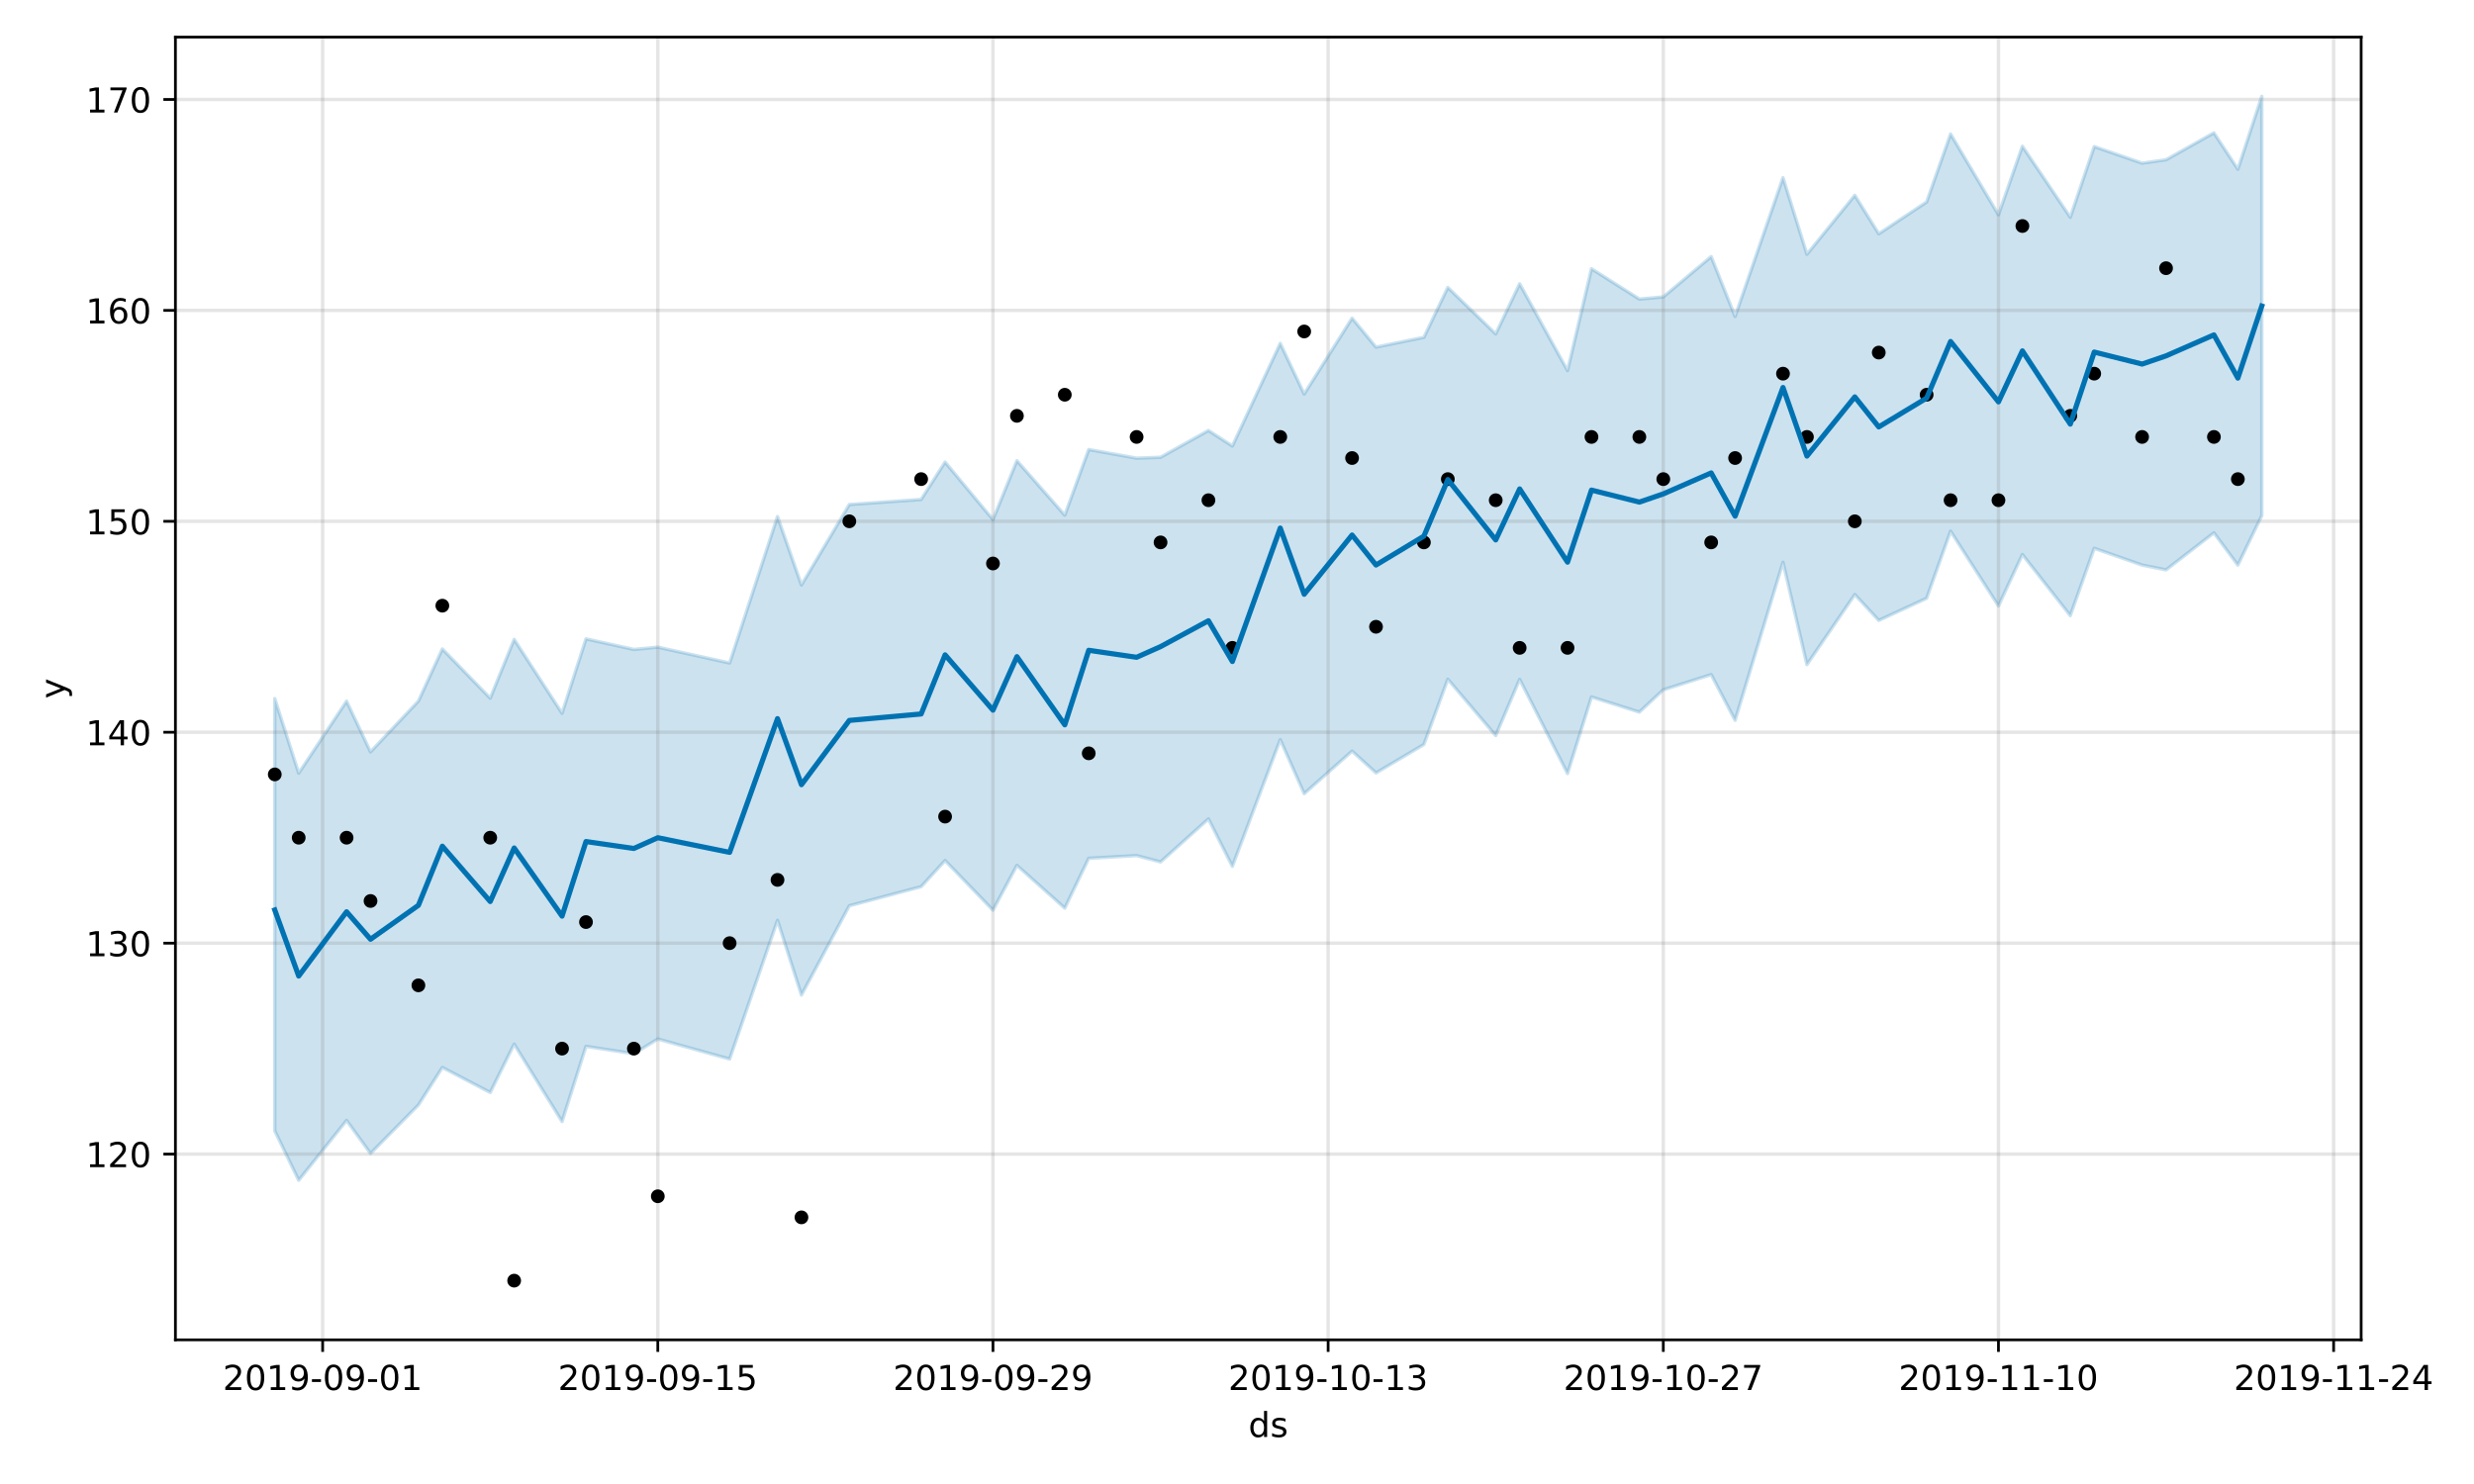 <?xml version="1.0" encoding="utf-8" standalone="no"?>
<!DOCTYPE svg PUBLIC "-//W3C//DTD SVG 1.1//EN"
  "http://www.w3.org/Graphics/SVG/1.1/DTD/svg11.dtd">
<!-- Created with matplotlib (https://matplotlib.org/) -->
<svg height="432pt" version="1.1" viewBox="0 0 720 432" width="720pt" xmlns="http://www.w3.org/2000/svg" xmlns:xlink="http://www.w3.org/1999/xlink">
 <defs>
  <style type="text/css">
*{stroke-linecap:butt;stroke-linejoin:round;}
  </style>
 </defs>
 <g id="figure_1">
  <g id="patch_1">
   <path d="M 0 432 
L 720 432 
L 720 0 
L 0 0 
z
" style="fill:#ffffff;"/>
  </g>
  <g id="axes_1">
   <g id="patch_2">
    <path d="M 51.05 390.04 
L 687.158 390.04 
L 687.158 10.8 
L 51.05 10.8 
z
" style="fill:#ffffff;"/>
   </g>
   <g id="PolyCollection_1">
    <defs>
     <path d="M 79.964 -228.64 
L 79.964 -102.81 
L 86.931 -88.407 
L 100.866 -105.827 
L 107.833 -96.219 
L 121.767 -110.333 
L 128.735 -121.253 
L 142.669 -113.97 
L 149.636 -128.044 
L 163.571 -105.502 
L 170.538 -127.394 
L 184.473 -125.252 
L 191.44 -129.542 
L 212.341 -123.71 
L 226.276 -164.09 
L 233.243 -142.335 
L 247.178 -168.331 
L 268.079 -173.882 
L 275.047 -181.487 
L 288.981 -167.038 
L 295.948 -180.082 
L 309.883 -167.631 
L 316.85 -182.142 
L 330.784 -182.927 
L 337.752 -181.083 
L 351.686 -193.61 
L 358.653 -179.8 
L 372.588 -216.676 
L 379.555 -200.962 
L 393.49 -213.346 
L 400.457 -207.002 
L 414.391 -215.274 
L 421.358 -234.274 
L 435.293 -217.867 
L 442.26 -234.229 
L 456.195 -206.824 
L 463.162 -229.112 
L 477.096 -224.702 
L 484.064 -231.194 
L 497.998 -235.615 
L 504.965 -222.303 
L 518.9 -268.313 
L 525.867 -238.522 
L 539.801 -258.928 
L 546.769 -251.396 
L 560.703 -257.846 
L 567.67 -277.363 
L 581.605 -255.611 
L 588.572 -270.574 
L 602.507 -252.788 
L 609.474 -272.39 
L 623.408 -267.508 
L 630.376 -266.108 
L 644.31 -276.885 
L 651.277 -267.495 
L 658.244 -281.893 
L 658.244 -403.962 
L 658.244 -403.962 
L 651.277 -382.742 
L 644.31 -393.327 
L 630.376 -385.497 
L 623.408 -384.503 
L 609.474 -389.321 
L 602.507 -368.756 
L 588.572 -389.422 
L 581.605 -369.468 
L 567.67 -392.988 
L 560.703 -373.208 
L 546.769 -363.938 
L 539.801 -375.147 
L 525.867 -357.978 
L 518.9 -380.286 
L 504.965 -339.883 
L 497.998 -357.303 
L 484.064 -345.564 
L 477.096 -344.94 
L 463.162 -353.763 
L 456.195 -324.122 
L 442.26 -349.387 
L 435.293 -334.792 
L 421.358 -348.316 
L 414.391 -333.803 
L 400.457 -330.947 
L 393.49 -339.384 
L 379.555 -317.296 
L 372.588 -332.039 
L 358.653 -302.156 
L 351.686 -306.676 
L 337.752 -298.888 
L 330.784 -298.631 
L 316.85 -301.134 
L 309.883 -282.031 
L 295.948 -297.885 
L 288.981 -280.74 
L 275.047 -297.487 
L 268.079 -286.604 
L 247.178 -285.133 
L 233.243 -261.709 
L 226.276 -281.633 
L 212.341 -238.993 
L 191.44 -243.612 
L 184.473 -242.944 
L 170.538 -246.024 
L 163.571 -224.357 
L 149.636 -245.875 
L 142.669 -228.768 
L 128.735 -243.081 
L 121.767 -227.91 
L 107.833 -213.128 
L 100.866 -227.889 
L 86.931 -206.918 
L 79.964 -228.64 
z
" id="m4b80b9d99e" style="stroke:#0072b2;stroke-opacity:0.2;"/>
    </defs>
    <g clip-path="url(#pe94c51bb23)">
     <use style="fill:#0072b2;fill-opacity:0.2;stroke:#0072b2;stroke-opacity:0.2;" x="0" xlink:href="#m4b80b9d99e" y="432"/>
    </g>
   </g>
   <g id="matplotlib.axis_1">
    <g id="xtick_1">
     <g id="line2d_1">
      <path clip-path="url(#pe94c51bb23)" d="M 93.898 390.04 
L 93.898 10.8 
" style="fill:none;stroke:#808080;stroke-linecap:square;stroke-opacity:0.2;"/>
     </g>
     <g id="line2d_2">
      <defs>
       <path d="M 0 0 
L 0 3.5 
" id="m7eb8a5f6af" style="stroke:#000000;stroke-width:0.8;"/>
      </defs>
      <g>
       <use style="stroke:#000000;stroke-width:0.8;" x="93.898" xlink:href="#m7eb8a5f6af" y="390.04"/>
      </g>
     </g>
     <g id="text_1">
      <!-- 2019-09-01 -->
      <defs>
       <path d="M 19.188 8.297 
L 53.609 8.297 
L 53.609 0 
L 7.328 0 
L 7.328 8.297 
Q 12.938 14.109 22.625 23.891 
Q 32.328 33.688 34.812 36.531 
Q 39.547 41.844 41.422 45.531 
Q 43.312 49.219 43.312 52.781 
Q 43.312 58.594 39.234 62.25 
Q 35.156 65.922 28.609 65.922 
Q 23.969 65.922 18.812 64.312 
Q 13.672 62.703 7.812 59.422 
L 7.812 69.391 
Q 13.766 71.781 18.938 73 
Q 24.125 74.219 28.422 74.219 
Q 39.75 74.219 46.484 68.547 
Q 53.219 62.891 53.219 53.422 
Q 53.219 48.922 51.531 44.891 
Q 49.859 40.875 45.406 35.406 
Q 44.188 33.984 37.641 27.219 
Q 31.109 20.453 19.188 8.297 
z
" id="DejaVuSans-50"/>
       <path d="M 31.781 66.406 
Q 24.172 66.406 20.328 58.906 
Q 16.5 51.422 16.5 36.375 
Q 16.5 21.391 20.328 13.891 
Q 24.172 6.391 31.781 6.391 
Q 39.453 6.391 43.281 13.891 
Q 47.125 21.391 47.125 36.375 
Q 47.125 51.422 43.281 58.906 
Q 39.453 66.406 31.781 66.406 
z
M 31.781 74.219 
Q 44.047 74.219 50.516 64.516 
Q 56.984 54.828 56.984 36.375 
Q 56.984 17.969 50.516 8.266 
Q 44.047 -1.422 31.781 -1.422 
Q 19.531 -1.422 13.062 8.266 
Q 6.594 17.969 6.594 36.375 
Q 6.594 54.828 13.062 64.516 
Q 19.531 74.219 31.781 74.219 
z
" id="DejaVuSans-48"/>
       <path d="M 12.406 8.297 
L 28.516 8.297 
L 28.516 63.922 
L 10.984 60.406 
L 10.984 69.391 
L 28.422 72.906 
L 38.281 72.906 
L 38.281 8.297 
L 54.391 8.297 
L 54.391 0 
L 12.406 0 
z
" id="DejaVuSans-49"/>
       <path d="M 10.984 1.516 
L 10.984 10.5 
Q 14.703 8.734 18.5 7.812 
Q 22.312 6.891 25.984 6.891 
Q 35.75 6.891 40.891 13.453 
Q 46.047 20.016 46.781 33.406 
Q 43.953 29.203 39.594 26.953 
Q 35.25 24.703 29.984 24.703 
Q 19.047 24.703 12.672 31.312 
Q 6.297 37.938 6.297 49.422 
Q 6.297 60.641 12.938 67.422 
Q 19.578 74.219 30.609 74.219 
Q 43.266 74.219 49.922 64.516 
Q 56.594 54.828 56.594 36.375 
Q 56.594 19.141 48.406 8.859 
Q 40.234 -1.422 26.422 -1.422 
Q 22.703 -1.422 18.891 -0.688 
Q 15.094 0.047 10.984 1.516 
z
M 30.609 32.422 
Q 37.25 32.422 41.125 36.953 
Q 45.016 41.5 45.016 49.422 
Q 45.016 57.281 41.125 61.844 
Q 37.25 66.406 30.609 66.406 
Q 23.969 66.406 20.094 61.844 
Q 16.219 57.281 16.219 49.422 
Q 16.219 41.5 20.094 36.953 
Q 23.969 32.422 30.609 32.422 
z
" id="DejaVuSans-57"/>
       <path d="M 4.891 31.391 
L 31.203 31.391 
L 31.203 23.391 
L 4.891 23.391 
z
" id="DejaVuSans-45"/>
      </defs>
      <g transform="translate(64.841 404.638)scale(0.1 -0.1)">
       <use xlink:href="#DejaVuSans-50"/>
       <use x="63.623" xlink:href="#DejaVuSans-48"/>
       <use x="127.246" xlink:href="#DejaVuSans-49"/>
       <use x="190.869" xlink:href="#DejaVuSans-57"/>
       <use x="254.492" xlink:href="#DejaVuSans-45"/>
       <use x="290.576" xlink:href="#DejaVuSans-48"/>
       <use x="354.199" xlink:href="#DejaVuSans-57"/>
       <use x="417.822" xlink:href="#DejaVuSans-45"/>
       <use x="453.906" xlink:href="#DejaVuSans-48"/>
       <use x="517.529" xlink:href="#DejaVuSans-49"/>
      </g>
     </g>
    </g>
    <g id="xtick_2">
     <g id="line2d_3">
      <path clip-path="url(#pe94c51bb23)" d="M 191.44 390.04 
L 191.44 10.8 
" style="fill:none;stroke:#808080;stroke-linecap:square;stroke-opacity:0.2;"/>
     </g>
     <g id="line2d_4">
      <g>
       <use style="stroke:#000000;stroke-width:0.8;" x="191.44" xlink:href="#m7eb8a5f6af" y="390.04"/>
      </g>
     </g>
     <g id="text_2">
      <!-- 2019-09-15 -->
      <defs>
       <path d="M 10.797 72.906 
L 49.516 72.906 
L 49.516 64.594 
L 19.828 64.594 
L 19.828 46.734 
Q 21.969 47.469 24.109 47.828 
Q 26.266 48.188 28.422 48.188 
Q 40.625 48.188 47.75 41.5 
Q 54.891 34.812 54.891 23.391 
Q 54.891 11.625 47.562 5.094 
Q 40.234 -1.422 26.906 -1.422 
Q 22.312 -1.422 17.547 -0.641 
Q 12.797 0.141 7.719 1.703 
L 7.719 11.625 
Q 12.109 9.234 16.797 8.062 
Q 21.484 6.891 26.703 6.891 
Q 35.156 6.891 40.078 11.328 
Q 45.016 15.766 45.016 23.391 
Q 45.016 31 40.078 35.438 
Q 35.156 39.891 26.703 39.891 
Q 22.75 39.891 18.812 39.016 
Q 14.891 38.141 10.797 36.281 
z
" id="DejaVuSans-53"/>
      </defs>
      <g transform="translate(162.382 404.638)scale(0.1 -0.1)">
       <use xlink:href="#DejaVuSans-50"/>
       <use x="63.623" xlink:href="#DejaVuSans-48"/>
       <use x="127.246" xlink:href="#DejaVuSans-49"/>
       <use x="190.869" xlink:href="#DejaVuSans-57"/>
       <use x="254.492" xlink:href="#DejaVuSans-45"/>
       <use x="290.576" xlink:href="#DejaVuSans-48"/>
       <use x="354.199" xlink:href="#DejaVuSans-57"/>
       <use x="417.822" xlink:href="#DejaVuSans-45"/>
       <use x="453.906" xlink:href="#DejaVuSans-49"/>
       <use x="517.529" xlink:href="#DejaVuSans-53"/>
      </g>
     </g>
    </g>
    <g id="xtick_3">
     <g id="line2d_5">
      <path clip-path="url(#pe94c51bb23)" d="M 288.981 390.04 
L 288.981 10.8 
" style="fill:none;stroke:#808080;stroke-linecap:square;stroke-opacity:0.2;"/>
     </g>
     <g id="line2d_6">
      <g>
       <use style="stroke:#000000;stroke-width:0.8;" x="288.981" xlink:href="#m7eb8a5f6af" y="390.04"/>
      </g>
     </g>
     <g id="text_3">
      <!-- 2019-09-29 -->
      <g transform="translate(259.923 404.638)scale(0.1 -0.1)">
       <use xlink:href="#DejaVuSans-50"/>
       <use x="63.623" xlink:href="#DejaVuSans-48"/>
       <use x="127.246" xlink:href="#DejaVuSans-49"/>
       <use x="190.869" xlink:href="#DejaVuSans-57"/>
       <use x="254.492" xlink:href="#DejaVuSans-45"/>
       <use x="290.576" xlink:href="#DejaVuSans-48"/>
       <use x="354.199" xlink:href="#DejaVuSans-57"/>
       <use x="417.822" xlink:href="#DejaVuSans-45"/>
       <use x="453.906" xlink:href="#DejaVuSans-50"/>
       <use x="517.529" xlink:href="#DejaVuSans-57"/>
      </g>
     </g>
    </g>
    <g id="xtick_4">
     <g id="line2d_7">
      <path clip-path="url(#pe94c51bb23)" d="M 386.522 390.04 
L 386.522 10.8 
" style="fill:none;stroke:#808080;stroke-linecap:square;stroke-opacity:0.2;"/>
     </g>
     <g id="line2d_8">
      <g>
       <use style="stroke:#000000;stroke-width:0.8;" x="386.522" xlink:href="#m7eb8a5f6af" y="390.04"/>
      </g>
     </g>
     <g id="text_4">
      <!-- 2019-10-13 -->
      <defs>
       <path d="M 40.578 39.312 
Q 47.656 37.797 51.625 33 
Q 55.609 28.219 55.609 21.188 
Q 55.609 10.406 48.188 4.484 
Q 40.766 -1.422 27.094 -1.422 
Q 22.516 -1.422 17.656 -0.516 
Q 12.797 0.391 7.625 2.203 
L 7.625 11.719 
Q 11.719 9.328 16.594 8.109 
Q 21.484 6.891 26.812 6.891 
Q 36.078 6.891 40.938 10.547 
Q 45.797 14.203 45.797 21.188 
Q 45.797 27.641 41.281 31.266 
Q 36.766 34.906 28.719 34.906 
L 20.219 34.906 
L 20.219 43.016 
L 29.109 43.016 
Q 36.375 43.016 40.234 45.922 
Q 44.094 48.828 44.094 54.297 
Q 44.094 59.906 40.109 62.906 
Q 36.141 65.922 28.719 65.922 
Q 24.656 65.922 20.016 65.031 
Q 15.375 64.156 9.812 62.312 
L 9.812 71.094 
Q 15.438 72.656 20.344 73.438 
Q 25.25 74.219 29.594 74.219 
Q 40.828 74.219 47.359 69.109 
Q 53.906 64.016 53.906 55.328 
Q 53.906 49.266 50.438 45.094 
Q 46.969 40.922 40.578 39.312 
z
" id="DejaVuSans-51"/>
      </defs>
      <g transform="translate(357.465 404.638)scale(0.1 -0.1)">
       <use xlink:href="#DejaVuSans-50"/>
       <use x="63.623" xlink:href="#DejaVuSans-48"/>
       <use x="127.246" xlink:href="#DejaVuSans-49"/>
       <use x="190.869" xlink:href="#DejaVuSans-57"/>
       <use x="254.492" xlink:href="#DejaVuSans-45"/>
       <use x="290.576" xlink:href="#DejaVuSans-49"/>
       <use x="354.199" xlink:href="#DejaVuSans-48"/>
       <use x="417.822" xlink:href="#DejaVuSans-45"/>
       <use x="453.906" xlink:href="#DejaVuSans-49"/>
       <use x="517.529" xlink:href="#DejaVuSans-51"/>
      </g>
     </g>
    </g>
    <g id="xtick_5">
     <g id="line2d_9">
      <path clip-path="url(#pe94c51bb23)" d="M 484.064 390.04 
L 484.064 10.8 
" style="fill:none;stroke:#808080;stroke-linecap:square;stroke-opacity:0.2;"/>
     </g>
     <g id="line2d_10">
      <g>
       <use style="stroke:#000000;stroke-width:0.8;" x="484.064" xlink:href="#m7eb8a5f6af" y="390.04"/>
      </g>
     </g>
     <g id="text_5">
      <!-- 2019-10-27 -->
      <defs>
       <path d="M 8.203 72.906 
L 55.078 72.906 
L 55.078 68.703 
L 28.609 0 
L 18.312 0 
L 43.219 64.594 
L 8.203 64.594 
z
" id="DejaVuSans-55"/>
      </defs>
      <g transform="translate(455.006 404.638)scale(0.1 -0.1)">
       <use xlink:href="#DejaVuSans-50"/>
       <use x="63.623" xlink:href="#DejaVuSans-48"/>
       <use x="127.246" xlink:href="#DejaVuSans-49"/>
       <use x="190.869" xlink:href="#DejaVuSans-57"/>
       <use x="254.492" xlink:href="#DejaVuSans-45"/>
       <use x="290.576" xlink:href="#DejaVuSans-49"/>
       <use x="354.199" xlink:href="#DejaVuSans-48"/>
       <use x="417.822" xlink:href="#DejaVuSans-45"/>
       <use x="453.906" xlink:href="#DejaVuSans-50"/>
       <use x="517.529" xlink:href="#DejaVuSans-55"/>
      </g>
     </g>
    </g>
    <g id="xtick_6">
     <g id="line2d_11">
      <path clip-path="url(#pe94c51bb23)" d="M 581.605 390.04 
L 581.605 10.8 
" style="fill:none;stroke:#808080;stroke-linecap:square;stroke-opacity:0.2;"/>
     </g>
     <g id="line2d_12">
      <g>
       <use style="stroke:#000000;stroke-width:0.8;" x="581.605" xlink:href="#m7eb8a5f6af" y="390.04"/>
      </g>
     </g>
     <g id="text_6">
      <!-- 2019-11-10 -->
      <g transform="translate(552.547 404.638)scale(0.1 -0.1)">
       <use xlink:href="#DejaVuSans-50"/>
       <use x="63.623" xlink:href="#DejaVuSans-48"/>
       <use x="127.246" xlink:href="#DejaVuSans-49"/>
       <use x="190.869" xlink:href="#DejaVuSans-57"/>
       <use x="254.492" xlink:href="#DejaVuSans-45"/>
       <use x="290.576" xlink:href="#DejaVuSans-49"/>
       <use x="354.199" xlink:href="#DejaVuSans-49"/>
       <use x="417.822" xlink:href="#DejaVuSans-45"/>
       <use x="453.906" xlink:href="#DejaVuSans-49"/>
       <use x="517.529" xlink:href="#DejaVuSans-48"/>
      </g>
     </g>
    </g>
    <g id="xtick_7">
     <g id="line2d_13">
      <path clip-path="url(#pe94c51bb23)" d="M 679.146 390.04 
L 679.146 10.8 
" style="fill:none;stroke:#808080;stroke-linecap:square;stroke-opacity:0.2;"/>
     </g>
     <g id="line2d_14">
      <g>
       <use style="stroke:#000000;stroke-width:0.8;" x="679.146" xlink:href="#m7eb8a5f6af" y="390.04"/>
      </g>
     </g>
     <g id="text_7">
      <!-- 2019-11-24 -->
      <defs>
       <path d="M 37.797 64.312 
L 12.891 25.391 
L 37.797 25.391 
z
M 35.203 72.906 
L 47.609 72.906 
L 47.609 25.391 
L 58.016 25.391 
L 58.016 17.188 
L 47.609 17.188 
L 47.609 0 
L 37.797 0 
L 37.797 17.188 
L 4.891 17.188 
L 4.891 26.703 
z
" id="DejaVuSans-52"/>
      </defs>
      <g transform="translate(650.088 404.638)scale(0.1 -0.1)">
       <use xlink:href="#DejaVuSans-50"/>
       <use x="63.623" xlink:href="#DejaVuSans-48"/>
       <use x="127.246" xlink:href="#DejaVuSans-49"/>
       <use x="190.869" xlink:href="#DejaVuSans-57"/>
       <use x="254.492" xlink:href="#DejaVuSans-45"/>
       <use x="290.576" xlink:href="#DejaVuSans-49"/>
       <use x="354.199" xlink:href="#DejaVuSans-49"/>
       <use x="417.822" xlink:href="#DejaVuSans-45"/>
       <use x="453.906" xlink:href="#DejaVuSans-50"/>
       <use x="517.529" xlink:href="#DejaVuSans-52"/>
      </g>
     </g>
    </g>
    <g id="text_8">
     <!-- ds -->
     <defs>
      <path d="M 45.406 46.391 
L 45.406 75.984 
L 54.391 75.984 
L 54.391 0 
L 45.406 0 
L 45.406 8.203 
Q 42.578 3.328 38.25 0.953 
Q 33.938 -1.422 27.875 -1.422 
Q 17.969 -1.422 11.734 6.484 
Q 5.516 14.406 5.516 27.297 
Q 5.516 40.188 11.734 48.094 
Q 17.969 56 27.875 56 
Q 33.938 56 38.25 53.625 
Q 42.578 51.266 45.406 46.391 
z
M 14.797 27.297 
Q 14.797 17.391 18.875 11.75 
Q 22.953 6.109 30.078 6.109 
Q 37.203 6.109 41.297 11.75 
Q 45.406 17.391 45.406 27.297 
Q 45.406 37.203 41.297 42.844 
Q 37.203 48.484 30.078 48.484 
Q 22.953 48.484 18.875 42.844 
Q 14.797 37.203 14.797 27.297 
z
" id="DejaVuSans-100"/>
      <path d="M 44.281 53.078 
L 44.281 44.578 
Q 40.484 46.531 36.375 47.5 
Q 32.281 48.484 27.875 48.484 
Q 21.188 48.484 17.844 46.438 
Q 14.5 44.391 14.5 40.281 
Q 14.5 37.156 16.891 35.375 
Q 19.281 33.594 26.516 31.984 
L 29.594 31.297 
Q 39.156 29.25 43.188 25.516 
Q 47.219 21.781 47.219 15.094 
Q 47.219 7.469 41.188 3.016 
Q 35.156 -1.422 24.609 -1.422 
Q 20.219 -1.422 15.453 -0.562 
Q 10.688 0.297 5.422 2 
L 5.422 11.281 
Q 10.406 8.688 15.234 7.391 
Q 20.062 6.109 24.812 6.109 
Q 31.156 6.109 34.562 8.281 
Q 37.984 10.453 37.984 14.406 
Q 37.984 18.062 35.516 20.016 
Q 33.062 21.969 24.703 23.781 
L 21.578 24.516 
Q 13.234 26.266 9.516 29.906 
Q 5.812 33.547 5.812 39.891 
Q 5.812 47.609 11.281 51.797 
Q 16.75 56 26.812 56 
Q 31.781 56 36.172 55.266 
Q 40.578 54.547 44.281 53.078 
z
" id="DejaVuSans-115"/>
     </defs>
     <g transform="translate(363.325 418.317)scale(0.1 -0.1)">
      <use xlink:href="#DejaVuSans-100"/>
      <use x="63.477" xlink:href="#DejaVuSans-115"/>
     </g>
    </g>
   </g>
   <g id="matplotlib.axis_2">
    <g id="ytick_1">
     <g id="line2d_15">
      <path clip-path="url(#pe94c51bb23)" d="M 51.05 335.961 
L 687.158 335.961 
" style="fill:none;stroke:#808080;stroke-linecap:square;stroke-opacity:0.2;"/>
     </g>
     <g id="line2d_16">
      <defs>
       <path d="M 0 0 
L -3.5 0 
" id="mccda93b241" style="stroke:#000000;stroke-width:0.8;"/>
      </defs>
      <g>
       <use style="stroke:#000000;stroke-width:0.8;" x="51.05" xlink:href="#mccda93b241" y="335.961"/>
      </g>
     </g>
     <g id="text_9">
      <!-- 120 -->
      <g transform="translate(24.962 339.76)scale(0.1 -0.1)">
       <use xlink:href="#DejaVuSans-49"/>
       <use x="63.623" xlink:href="#DejaVuSans-50"/>
       <use x="127.246" xlink:href="#DejaVuSans-48"/>
      </g>
     </g>
    </g>
    <g id="ytick_2">
     <g id="line2d_17">
      <path clip-path="url(#pe94c51bb23)" d="M 51.05 274.558 
L 687.158 274.558 
" style="fill:none;stroke:#808080;stroke-linecap:square;stroke-opacity:0.2;"/>
     </g>
     <g id="line2d_18">
      <g>
       <use style="stroke:#000000;stroke-width:0.8;" x="51.05" xlink:href="#mccda93b241" y="274.558"/>
      </g>
     </g>
     <g id="text_10">
      <!-- 130 -->
      <g transform="translate(24.962 278.358)scale(0.1 -0.1)">
       <use xlink:href="#DejaVuSans-49"/>
       <use x="63.623" xlink:href="#DejaVuSans-51"/>
       <use x="127.246" xlink:href="#DejaVuSans-48"/>
      </g>
     </g>
    </g>
    <g id="ytick_3">
     <g id="line2d_19">
      <path clip-path="url(#pe94c51bb23)" d="M 51.05 213.156 
L 687.158 213.156 
" style="fill:none;stroke:#808080;stroke-linecap:square;stroke-opacity:0.2;"/>
     </g>
     <g id="line2d_20">
      <g>
       <use style="stroke:#000000;stroke-width:0.8;" x="51.05" xlink:href="#mccda93b241" y="213.156"/>
      </g>
     </g>
     <g id="text_11">
      <!-- 140 -->
      <g transform="translate(24.962 216.956)scale(0.1 -0.1)">
       <use xlink:href="#DejaVuSans-49"/>
       <use x="63.623" xlink:href="#DejaVuSans-52"/>
       <use x="127.246" xlink:href="#DejaVuSans-48"/>
      </g>
     </g>
    </g>
    <g id="ytick_4">
     <g id="line2d_21">
      <path clip-path="url(#pe94c51bb23)" d="M 51.05 151.754 
L 687.158 151.754 
" style="fill:none;stroke:#808080;stroke-linecap:square;stroke-opacity:0.2;"/>
     </g>
     <g id="line2d_22">
      <g>
       <use style="stroke:#000000;stroke-width:0.8;" x="51.05" xlink:href="#mccda93b241" y="151.754"/>
      </g>
     </g>
     <g id="text_12">
      <!-- 150 -->
      <g transform="translate(24.962 155.553)scale(0.1 -0.1)">
       <use xlink:href="#DejaVuSans-49"/>
       <use x="63.623" xlink:href="#DejaVuSans-53"/>
       <use x="127.246" xlink:href="#DejaVuSans-48"/>
      </g>
     </g>
    </g>
    <g id="ytick_5">
     <g id="line2d_23">
      <path clip-path="url(#pe94c51bb23)" d="M 51.05 90.352 
L 687.158 90.352 
" style="fill:none;stroke:#808080;stroke-linecap:square;stroke-opacity:0.2;"/>
     </g>
     <g id="line2d_24">
      <g>
       <use style="stroke:#000000;stroke-width:0.8;" x="51.05" xlink:href="#mccda93b241" y="90.352"/>
      </g>
     </g>
     <g id="text_13">
      <!-- 160 -->
      <defs>
       <path d="M 33.016 40.375 
Q 26.375 40.375 22.484 35.828 
Q 18.609 31.297 18.609 23.391 
Q 18.609 15.531 22.484 10.953 
Q 26.375 6.391 33.016 6.391 
Q 39.656 6.391 43.531 10.953 
Q 47.406 15.531 47.406 23.391 
Q 47.406 31.297 43.531 35.828 
Q 39.656 40.375 33.016 40.375 
z
M 52.594 71.297 
L 52.594 62.312 
Q 48.875 64.062 45.094 64.984 
Q 41.312 65.922 37.594 65.922 
Q 27.828 65.922 22.672 59.328 
Q 17.531 52.734 16.797 39.406 
Q 19.672 43.656 24.016 45.922 
Q 28.375 48.188 33.594 48.188 
Q 44.578 48.188 50.953 41.516 
Q 57.328 34.859 57.328 23.391 
Q 57.328 12.156 50.688 5.359 
Q 44.047 -1.422 33.016 -1.422 
Q 20.359 -1.422 13.672 8.266 
Q 6.984 17.969 6.984 36.375 
Q 6.984 53.656 15.188 63.938 
Q 23.391 74.219 37.203 74.219 
Q 40.922 74.219 44.703 73.484 
Q 48.484 72.75 52.594 71.297 
z
" id="DejaVuSans-54"/>
      </defs>
      <g transform="translate(24.962 94.151)scale(0.1 -0.1)">
       <use xlink:href="#DejaVuSans-49"/>
       <use x="63.623" xlink:href="#DejaVuSans-54"/>
       <use x="127.246" xlink:href="#DejaVuSans-48"/>
      </g>
     </g>
    </g>
    <g id="ytick_6">
     <g id="line2d_25">
      <path clip-path="url(#pe94c51bb23)" d="M 51.05 28.95 
L 687.158 28.95 
" style="fill:none;stroke:#808080;stroke-linecap:square;stroke-opacity:0.2;"/>
     </g>
     <g id="line2d_26">
      <g>
       <use style="stroke:#000000;stroke-width:0.8;" x="51.05" xlink:href="#mccda93b241" y="28.95"/>
      </g>
     </g>
     <g id="text_14">
      <!-- 170 -->
      <g transform="translate(24.962 32.749)scale(0.1 -0.1)">
       <use xlink:href="#DejaVuSans-49"/>
       <use x="63.623" xlink:href="#DejaVuSans-55"/>
       <use x="127.246" xlink:href="#DejaVuSans-48"/>
      </g>
     </g>
    </g>
    <g id="text_15">
     <!-- y -->
     <defs>
      <path d="M 32.172 -5.078 
Q 28.375 -14.844 24.75 -17.812 
Q 21.141 -20.797 15.094 -20.797 
L 7.906 -20.797 
L 7.906 -13.281 
L 13.188 -13.281 
Q 16.891 -13.281 18.938 -11.516 
Q 21 -9.766 23.484 -3.219 
L 25.094 0.875 
L 2.984 54.688 
L 12.5 54.688 
L 29.594 11.922 
L 46.688 54.688 
L 56.203 54.688 
z
" id="DejaVuSans-121"/>
     </defs>
     <g transform="translate(18.883 203.379)rotate(-90)scale(0.1 -0.1)">
      <use xlink:href="#DejaVuSans-121"/>
     </g>
    </g>
   </g>
   <g id="line2d_27">
    <defs>
     <path d="M 0 1.5 
C 0.398 1.5 0.779 1.342 1.061 1.061 
C 1.342 0.779 1.5 0.398 1.5 0 
C 1.5 -0.398 1.342 -0.779 1.061 -1.061 
C 0.779 -1.342 0.398 -1.5 0 -1.5 
C -0.398 -1.5 -0.779 -1.342 -1.061 -1.061 
C -1.342 -0.779 -1.5 -0.398 -1.5 0 
C -1.5 0.398 -1.342 0.779 -1.061 1.061 
C -0.779 1.342 -0.398 1.5 0 1.5 
z
" id="m730674f733" style="stroke:#000000;"/>
    </defs>
    <g clip-path="url(#pe94c51bb23)">
     <use style="stroke:#000000;" x="79.964" xlink:href="#m730674f733" y="225.437"/>
     <use style="stroke:#000000;" x="86.931" xlink:href="#m730674f733" y="243.857"/>
     <use style="stroke:#000000;" x="100.866" xlink:href="#m730674f733" y="243.857"/>
     <use style="stroke:#000000;" x="107.833" xlink:href="#m730674f733" y="262.278"/>
     <use style="stroke:#000000;" x="121.767" xlink:href="#m730674f733" y="286.839"/>
     <use style="stroke:#000000;" x="128.735" xlink:href="#m730674f733" y="176.315"/>
     <use style="stroke:#000000;" x="142.669" xlink:href="#m730674f733" y="243.857"/>
     <use style="stroke:#000000;" x="149.636" xlink:href="#m730674f733" y="372.802"/>
     <use style="stroke:#000000;" x="163.571" xlink:href="#m730674f733" y="305.259"/>
     <use style="stroke:#000000;" x="170.538" xlink:href="#m730674f733" y="268.418"/>
     <use style="stroke:#000000;" x="184.473" xlink:href="#m730674f733" y="305.259"/>
     <use style="stroke:#000000;" x="191.44" xlink:href="#m730674f733" y="348.241"/>
     <use style="stroke:#000000;" x="212.341" xlink:href="#m730674f733" y="274.558"/>
     <use style="stroke:#000000;" x="226.276" xlink:href="#m730674f733" y="256.138"/>
     <use style="stroke:#000000;" x="233.243" xlink:href="#m730674f733" y="354.381"/>
     <use style="stroke:#000000;" x="247.178" xlink:href="#m730674f733" y="151.754"/>
     <use style="stroke:#000000;" x="268.079" xlink:href="#m730674f733" y="139.474"/>
     <use style="stroke:#000000;" x="275.047" xlink:href="#m730674f733" y="237.717"/>
     <use style="stroke:#000000;" x="288.981" xlink:href="#m730674f733" y="164.035"/>
     <use style="stroke:#000000;" x="295.948" xlink:href="#m730674f733" y="121.053"/>
     <use style="stroke:#000000;" x="309.883" xlink:href="#m730674f733" y="114.913"/>
     <use style="stroke:#000000;" x="316.85" xlink:href="#m730674f733" y="219.297"/>
     <use style="stroke:#000000;" x="330.784" xlink:href="#m730674f733" y="127.193"/>
     <use style="stroke:#000000;" x="337.752" xlink:href="#m730674f733" y="157.894"/>
     <use style="stroke:#000000;" x="351.686" xlink:href="#m730674f733" y="145.614"/>
     <use style="stroke:#000000;" x="358.653" xlink:href="#m730674f733" y="188.595"/>
     <use style="stroke:#000000;" x="372.588" xlink:href="#m730674f733" y="127.193"/>
     <use style="stroke:#000000;" x="379.555" xlink:href="#m730674f733" y="96.492"/>
     <use style="stroke:#000000;" x="393.49" xlink:href="#m730674f733" y="133.334"/>
     <use style="stroke:#000000;" x="400.457" xlink:href="#m730674f733" y="182.455"/>
     <use style="stroke:#000000;" x="414.391" xlink:href="#m730674f733" y="157.894"/>
     <use style="stroke:#000000;" x="421.358" xlink:href="#m730674f733" y="139.474"/>
     <use style="stroke:#000000;" x="435.293" xlink:href="#m730674f733" y="145.614"/>
     <use style="stroke:#000000;" x="442.26" xlink:href="#m730674f733" y="188.595"/>
     <use style="stroke:#000000;" x="456.195" xlink:href="#m730674f733" y="188.595"/>
     <use style="stroke:#000000;" x="463.162" xlink:href="#m730674f733" y="127.193"/>
     <use style="stroke:#000000;" x="477.096" xlink:href="#m730674f733" y="127.193"/>
     <use style="stroke:#000000;" x="484.064" xlink:href="#m730674f733" y="139.474"/>
     <use style="stroke:#000000;" x="497.998" xlink:href="#m730674f733" y="157.894"/>
     <use style="stroke:#000000;" x="504.965" xlink:href="#m730674f733" y="133.334"/>
     <use style="stroke:#000000;" x="518.9" xlink:href="#m730674f733" y="108.773"/>
     <use style="stroke:#000000;" x="525.867" xlink:href="#m730674f733" y="127.193"/>
     <use style="stroke:#000000;" x="539.801" xlink:href="#m730674f733" y="151.754"/>
     <use style="stroke:#000000;" x="546.769" xlink:href="#m730674f733" y="102.633"/>
     <use style="stroke:#000000;" x="560.703" xlink:href="#m730674f733" y="114.913"/>
     <use style="stroke:#000000;" x="567.67" xlink:href="#m730674f733" y="145.614"/>
     <use style="stroke:#000000;" x="581.605" xlink:href="#m730674f733" y="145.614"/>
     <use style="stroke:#000000;" x="588.572" xlink:href="#m730674f733" y="65.791"/>
     <use style="stroke:#000000;" x="602.507" xlink:href="#m730674f733" y="121.053"/>
     <use style="stroke:#000000;" x="609.474" xlink:href="#m730674f733" y="108.773"/>
     <use style="stroke:#000000;" x="623.408" xlink:href="#m730674f733" y="127.193"/>
     <use style="stroke:#000000;" x="630.376" xlink:href="#m730674f733" y="78.072"/>
     <use style="stroke:#000000;" x="644.31" xlink:href="#m730674f733" y="127.193"/>
     <use style="stroke:#000000;" x="651.277" xlink:href="#m730674f733" y="139.474"/>
    </g>
   </g>
   <g id="line2d_28">
    <path clip-path="url(#pe94c51bb23)" d="M 79.964 264.904 
L 86.931 284.127 
L 100.866 265.421 
L 107.833 273.42 
L 121.767 263.545 
L 128.735 246.336 
L 142.669 262.433 
L 149.636 246.853 
L 163.571 266.689 
L 170.538 244.978 
L 184.473 246.991 
L 191.44 243.865 
L 212.341 248.121 
L 226.276 209.2 
L 233.243 228.423 
L 247.178 209.717 
L 268.079 207.842 
L 275.047 190.632 
L 288.981 206.73 
L 295.948 191.156 
L 309.883 211.002 
L 316.85 189.302 
L 330.784 191.339 
L 337.752 188.236 
L 351.686 180.701 
L 358.653 192.57 
L 372.588 153.727 
L 379.555 172.99 
L 393.49 155.747 
L 400.457 164.477 
L 414.391 156.072 
L 421.358 139.601 
L 435.293 157.172 
L 442.26 142.331 
L 456.195 163.642 
L 463.162 142.669 
L 477.096 146.161 
L 484.064 143.774 
L 497.998 137.671 
L 504.965 150.248 
L 518.9 112.805 
L 525.867 132.767 
L 539.801 115.54 
L 546.769 124.277 
L 560.703 115.882 
L 567.67 99.411 
L 581.605 116.986 
L 588.572 102.146 
L 602.507 123.461 
L 609.474 102.488 
L 623.408 105.98 
L 630.376 103.593 
L 644.31 97.49 
L 651.277 110.067 
L 658.244 89.094 
" style="fill:none;stroke:#0072b2;stroke-linecap:square;stroke-width:1.5;"/>
   </g>
   <g id="patch_3">
    <path d="M 51.05 390.04 
L 51.05 10.8 
" style="fill:none;stroke:#000000;stroke-linecap:square;stroke-linejoin:miter;stroke-width:0.8;"/>
   </g>
   <g id="patch_4">
    <path d="M 687.158 390.04 
L 687.158 10.8 
" style="fill:none;stroke:#000000;stroke-linecap:square;stroke-linejoin:miter;stroke-width:0.8;"/>
   </g>
   <g id="patch_5">
    <path d="M 51.05 390.04 
L 687.158 390.04 
" style="fill:none;stroke:#000000;stroke-linecap:square;stroke-linejoin:miter;stroke-width:0.8;"/>
   </g>
   <g id="patch_6">
    <path d="M 51.05 10.8 
L 687.158 10.8 
" style="fill:none;stroke:#000000;stroke-linecap:square;stroke-linejoin:miter;stroke-width:0.8;"/>
   </g>
  </g>
 </g>
 <defs>
  <clipPath id="pe94c51bb23">
   <rect height="379.24" width="636.108" x="51.05" y="10.8"/>
  </clipPath>
 </defs>
</svg>
